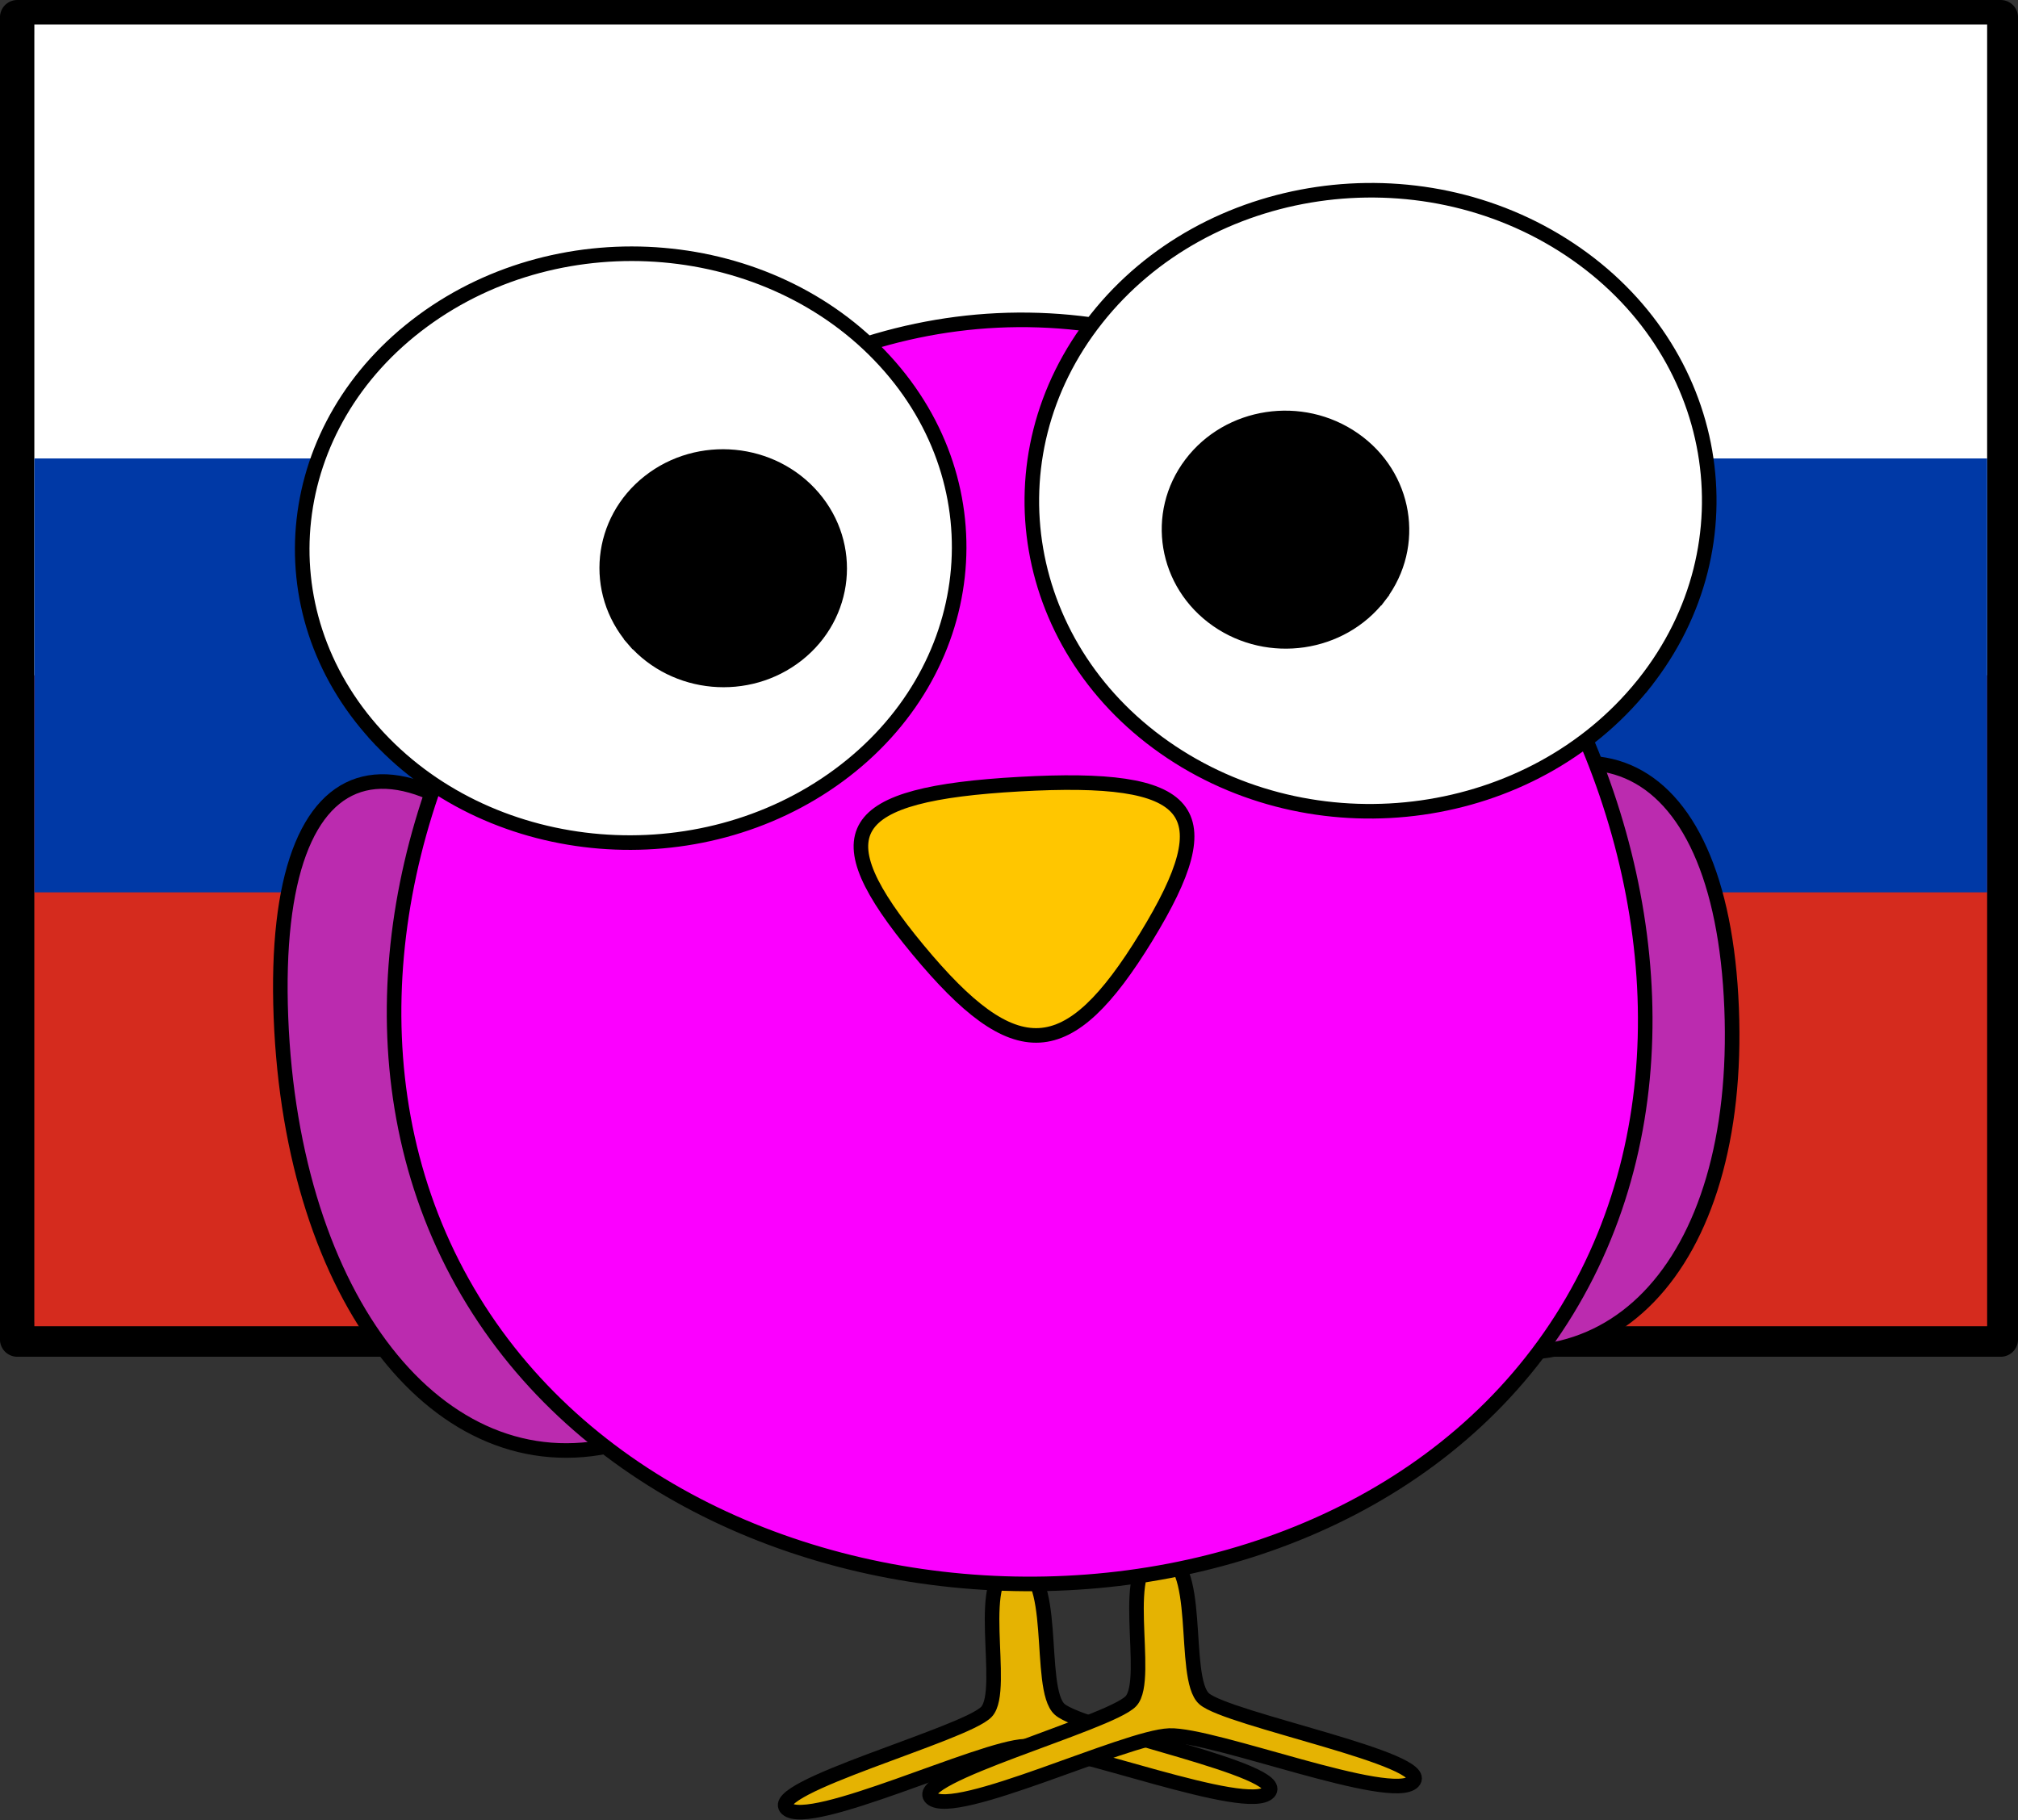 <?xml version="1.0" encoding="UTF-8" standalone="no"?>
<!-- Created with Inkscape (http://www.inkscape.org/) -->

<svg
   xmlns:dc="http://purl.org/dc/elements/1.1/"
   xmlns:cc="http://creativecommons.org/ns#"
   xmlns:rdf="http://www.w3.org/1999/02/22-rdf-syntax-ns#"
   xmlns:svg="http://www.w3.org/2000/svg"
   xmlns="http://www.w3.org/2000/svg"
   xmlns:sodipodi="http://sodipodi.sourceforge.net/DTD/sodipodi-0.dtd"
   xmlns:inkscape="http://www.inkscape.org/namespaces/inkscape"
   width="591.844"
   height="533.96"
   viewBox="0 0 591.844 533.96"
   id="svg4155"
   version="1.1"
   inkscape:version="0.91 r13725"
   sodipodi:docname="ic_launcher.svg"
   inkscape:export-filename="/home/derwin/Documents/Android/Appy Talk/Graphics/launcher/res/xhdpi/ic_launcher.png"
   inkscape:export-xdpi="15"
   inkscape:export-ydpi="15">
  <rect x="0" y="0" width="591.844" height="533.96" fill="#333333" stroke="none"/>
  <defs
     id="defs4157" />
  <sodipodi:namedview
     id="base"
     pagecolor="#ffffff"
     bordercolor="#666666"
     borderopacity="1.0"
     inkscape:pageopacity="0"
     inkscape:pageshadow="2"
     inkscape:zoom="0.28208871"
     inkscape:cx="978.87379"
     inkscape:cy="109.12976"
     inkscape:document-units="px"
     inkscape:current-layer="layer1"
     showgrid="false"
     fit-margin-top="0"
     fit-margin-left="0"
     fit-margin-right="0"
     fit-margin-bottom="0"
     inkscape:window-width="1855"
     inkscape:window-height="1056"
     inkscape:window-x="65"
     inkscape:window-y="24"
     inkscape:window-maximized="1"
     units="px"
     width="144px" />
  <g
     inkscape:label="Layer 1"
     inkscape:groupmode="layer"
     id="layer1"
     transform="translate(162.099,869.79)">
    <rect
       style="fill:none;stroke:#000000;stroke-width:10.152;stroke-linejoin:round;stroke-miterlimit:4;stroke-dasharray:none;stroke-opacity:1"
       id="rect3981"
       width="581.71"
       height="387.807"
       x="-157.035"
       y="-864.71" />
    <g
       id="g3140"
       transform="matrix(63.635,0,0,63.635,-152.022,-862.588)"
       style="stroke:none">
      <rect
         id="rect3128"
         height="3"
         width="9"
         x="0"
         y="0"
         style="fill:#ffffff;stroke:none" />
      <rect
         id="rect3130"
         height="3"
         width="9"
         y="3"
         x="0"
         style="fill:#d52b1e;stroke:none" />
      <rect
         id="rect3132"
         height="2"
         width="9"
         y="2"
         x="0"
         style="fill:#0039a6;stroke:none" />
    </g>
    <g
       id="g4228"
       transform="matrix(4.274,0,0,4.274,10339.467,3151.917)">
      <g
         transform="translate(-2454.596,-933.389)"
         id="g4216">
        <path
           style="fill:#bb2baf;fill-opacity:1;fill-rule:evenodd;stroke:#000000;stroke-width:1;stroke-linecap:square;stroke-linejoin:round"
           inkscape:connector-curvature="0"
           d="m 94.933,83.748 c 12.694,5.455 22.112,-4.29 21.405,-22.146 -0.708,-17.858 -10.682,-22.143 -22.669,-9.74 -11.987,12.403 -11.431,26.433 1.264,31.886 z"
           id="imagebot_12-3" />
        <path
           style="fill:#bb2baf;fill-opacity:1;fill-rule:evenodd;stroke:#000000;stroke-width:1;stroke-linecap:square;stroke-linejoin:round"
           inkscape:connector-curvature="0"
           d="M 39.744,91.555 C 51.847,88.64 51.257,73.441 38.405,57.013 25.551,40.583 16.042,42.875 16.792,62.219 17.543,81.564 27.642,94.472 39.744,91.555 Z"
           id="imagebot_11-5" />
        <path
           style="fill:#e5b302;fill-rule:evenodd;stroke:#000000;stroke-width:1;stroke-linecap:square;stroke-linejoin:round"
           inkscape:connector-curvature="0"
           d="m 67.192,99.908 c -3.028,0.103 -0.55,8.467 -1.987,9.992 -1.435,1.525 -15.282,5.233 -13.689,6.655 1.593,1.421 13.303,-4.193 16.331,-4.297 3.028,-0.103 15.292,4.692 16.727,3.166 1.437,-1.525 -12.753,-4.275 -14.344,-5.695 -1.593,-1.422 -0.01,-9.925 -3.038,-9.822 l 3.2e-5,9.66e-4 z"
           id="imagebot_10-0" />
        <path
           style="fill:#e5b302;fill-rule:evenodd;stroke:#000000;stroke-width:1;stroke-linecap:square;stroke-linejoin:round"
           inkscape:connector-curvature="0"
           d="m 77.102,99.178 c -3.028,0.103 -0.55,8.467 -1.987,9.992 -1.435,1.525 -15.282,5.233 -13.689,6.655 1.593,1.421 13.303,-4.193 16.331,-4.297 3.028,-0.103 15.292,4.692 16.727,3.166 1.437,-1.525 -12.753,-4.275 -14.344,-5.695 -1.593,-1.422 -0.01,-9.925 -3.038,-9.822 l 3.2e-5,9.66e-4 z"
           id="imagebot_9-2" />
        <path
           style="fill:#fb00ff;fill-opacity:1;fill-rule:evenodd;stroke:#000000;stroke-width:1;stroke-linecap:square;stroke-linejoin:round"
           inkscape:connector-curvature="0"
           d="M 68.788,14.389 C 38.335,13.368 14.403,52.62 28.903,79.808 43.401,106.998 89.078,108.53 105.033,82.362 120.987,56.195 99.238,15.412 68.788,14.389 Z"
           id="imagebot_8-9" />
        <path
           style="fill:#ffffff;fill-rule:evenodd;stroke:#000000;stroke-width:1;stroke-linecap:square;stroke-linejoin:round"
           inkscape:connector-curvature="0"
           d="m 23.351,42.891 c -7.884,-8.609 -6.469,-21.345 3.164,-28.443 9.63,-7.098 23.833,-5.874 31.717,2.738 7.886,8.609 6.471,21.345 -3.162,28.443 -9.565,7.049 -23.65,5.896 -31.576,-2.582"
           id="imagebot_7-9" />
        <path
           style="fill-rule:evenodd;stroke:#000000;stroke-width:1;stroke-linecap:square;stroke-linejoin:round"
           inkscape:connector-curvature="0"
           d="m 40.971,36.276 c -2.805,-3.276 -2.319,-8.107 1.089,-10.79 3.408,-2.683 8.445,-2.206 11.251,1.068 2.805,3.274 2.319,8.107 -1.089,10.792 -3.384,2.664 -8.38,2.213 -11.199,-1.012"
           id="imagebot_6-1" />
        <path
           style="fill:#ffffff;fill-rule:evenodd;stroke:#000000;stroke-width:1;stroke-linecap:square;stroke-linejoin:round"
           inkscape:connector-curvature="0"
           d="M 110.364,39.288 C 117.907,29.759 115.606,16.434 105.221,9.53 94.839,2.625 80.303,4.752 72.76,14.283 c -7.546,9.529 -5.244,22.854 5.14,29.758 10.312,6.857 24.731,4.812 32.326,-4.582"
           id="imagebot_5-2" />
        <path
           style="fill-rule:evenodd;stroke:#000000;stroke-width:1;stroke-linecap:square;stroke-linejoin:round"
           inkscape:connector-curvature="0"
           d="m 92.201,33.278 c 2.587,-3.426 1.787,-8.221 -1.79,-10.71 -3.577,-2.49 -8.574,-1.734 -11.161,1.689 -2.587,3.423 -1.787,8.221 1.79,10.713 3.551,2.472 8.509,1.745 11.113,-1.63"
           id="imagebot_4-0" />
        <path
           style="fill:#ffc600;fill-rule:evenodd;stroke:#000000;stroke-width:1;stroke-linecap:square;stroke-linejoin:round"
           inkscape:connector-curvature="0"
           d="m 76.167,56.723 c -5.36,8.752 -8.96,8.954 -15.655,0.878 -6.696,-8.077 -5.094,-10.691 6.96,-11.367 12.055,-0.676 14.055,1.737 8.694,10.489 l 6.72e-4,1.12e-4 z"
           id="imagebot_3-3" />
      </g>
    </g>
  </g>
</svg>
